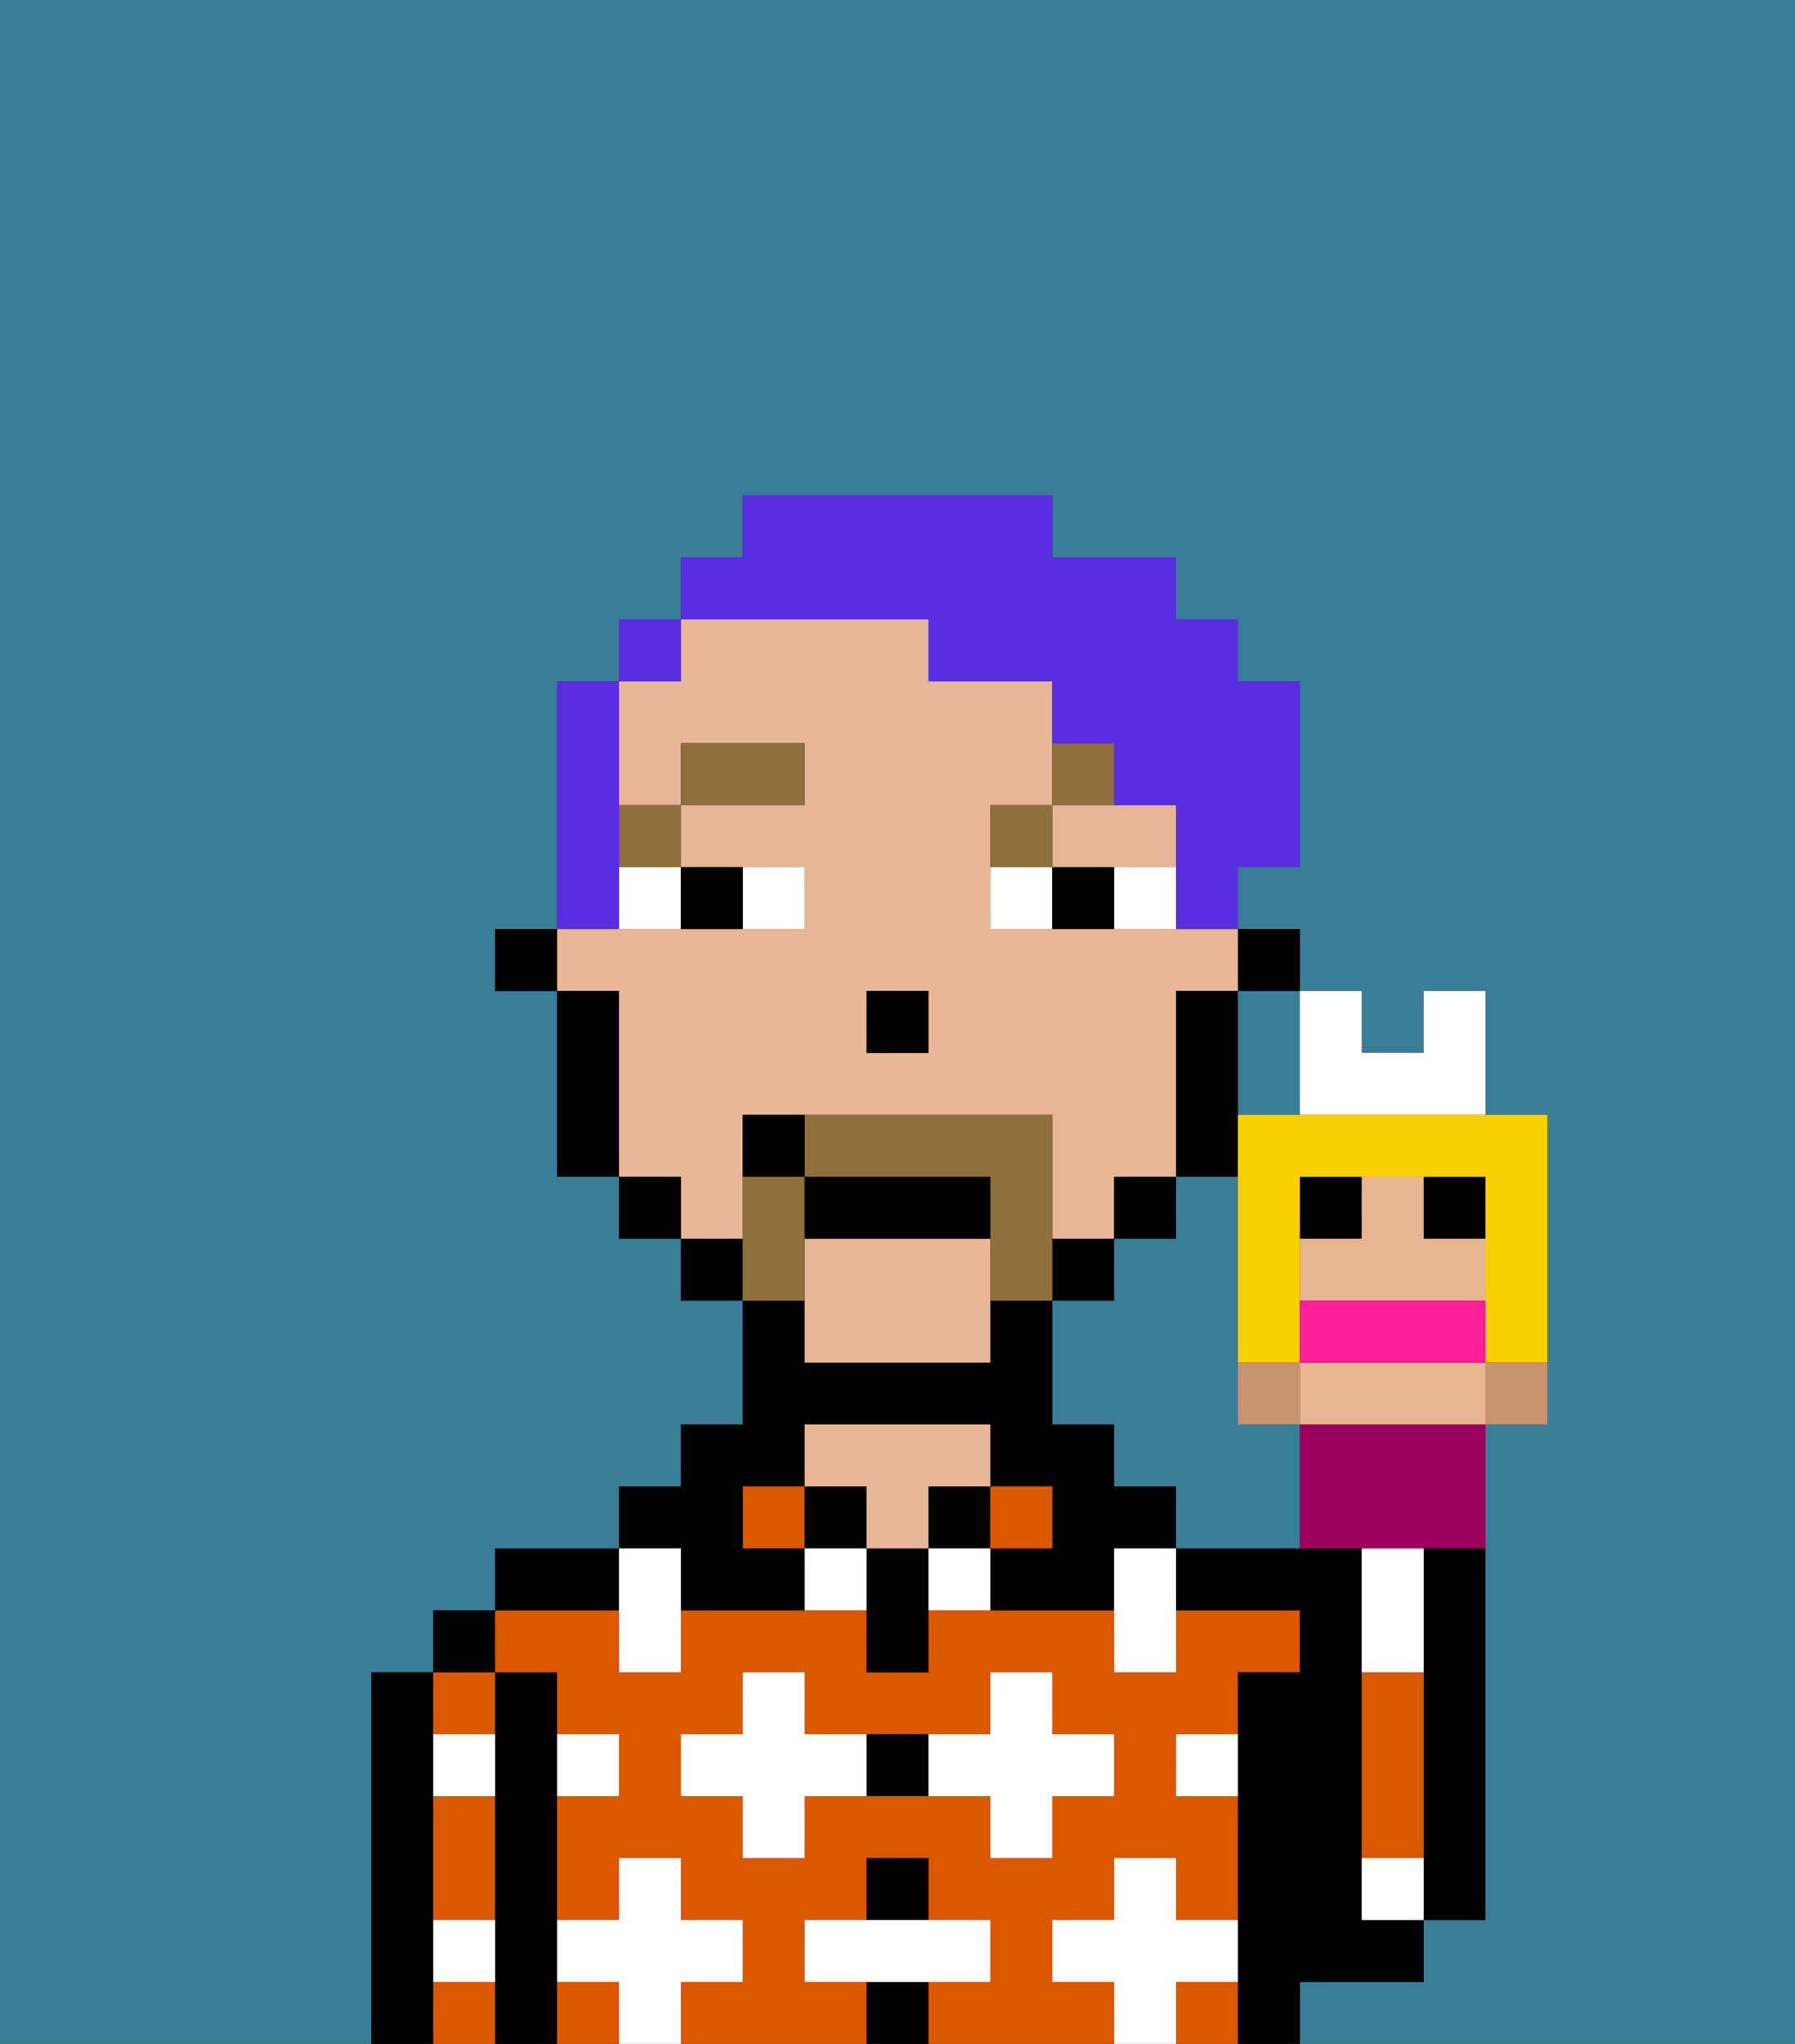 <svg xmlns="http://www.w3.org/2000/svg" viewBox="0 0 29 33"><rect x="0" y="0" width="29" height="33" fill="#333333" stroke="none"/><defs><style>polygon,rect,path{shape-rendering:crispedges;}.za175-1{fill:#397d98;}.za175-2{fill:#000000;}.za175-3{fill:#db5800;}.za175-4{fill:#e8b795;}.za175-5{fill:#ffffff;}.za175-6{fill:#ffffff;}.za175-7{fill:#8e703c;}.za175-8{fill:#8e703c;}.za175-9{fill:#5a2de2;}.za175-10{fill:#c9936f;}.za175-11{fill:#e8b592;}.za175-12{fill:#9b005c;}.za175-13{fill:#fad000;}.za175-14{fill:#ff1d99;}</style></defs><path class="za175-1" d="M0,33H6V27H7V26H8V25h2V24h1V23h1V21H11V20H10V19H9V16H8V15H9V11h1V10h1V9h1V8h5V9h2v1h1v1h1v3H20v1h1v1h1v1h1V16h1v2h1v5H24v8H23v1H21v1h8V0H0Z"/><path class="za175-1" d="M20,17v1h1V16H20Z"/><path class="za175-1" d="M20,23V19H19v1H18v1H17v2h1v1h1v1h2V23Z"/><path class="za175-2" d="M23,26v5h1V25H23Z"/><path class="za175-2" d="M7,31V27H6v6H7V31Z"/><path class="za175-3" d="M7,30v1H8V29H7Z"/><path class="za175-3" d="M7,32v1H8V32Z"/><path class="za175-3" d="M8,28V27H7v1Z"/><rect class="za175-2" x="7" y="26" width="1" height="1"/><path class="za175-2" d="M9,31V27H8v6H9V31Z"/><rect class="za175-3" x="19" y="32" width="1" height="1"/><path class="za175-3" d="M17,32V31h1V30h1v1h1V29H19V28h1V27h1V26H19v1H18V26H15v1H14V26H11v1H10V26H8v1H9v1h1v1H9v2h1V30h1v1h1v1H11v1h3V32H13V31h1V30h1v1h1v1H15v1h3V32Zm-2-3H13v1H12V29H11V28h1V27h1v1h3V27h1v1h1v1H17v1H16V29Z"/><path class="za175-3" d="M9,32v1h1V32Z"/><path class="za175-2" d="M10,25H8v1h2Z"/><rect class="za175-3" x="12" y="24" width="1" height="1"/><path class="za175-2" d="M11,26h2V25H12V24h1V23h3v1h1v1H16v1h2V25h1V24H18V23H17V21H16v1H13V21H12v2H11v1H10v1h1Z"/><rect class="za175-2" x="13" y="24" width="1" height="1"/><rect class="za175-2" x="14" y="32" width="1" height="1"/><rect class="za175-2" x="14" y="30" width="1" height="1"/><path class="za175-2" d="M14,28v1h1V28Z"/><path class="za175-2" d="M14,25v2h1V25Z"/><rect class="za175-2" x="15" y="24" width="1" height="1"/><path class="za175-4" d="M14,25h1V24h1V23H13v1h1Z"/><rect class="za175-3" x="16" y="24" width="1" height="1"/><path class="za175-2" d="M22,32h1V31H22V25H19v1h2v1H20v6h1V32Z"/><path class="za175-3" d="M23,29V27H22v3h1Z"/><path class="za175-5" d="M20,32V31H19V30H18v1H17v1h1v1h1V32Z"/><path class="za175-5" d="M22,30v1h1V30Z"/><path class="za175-5" d="M23,26V25H22v2h1Z"/><path class="za175-5" d="M17,30V29h1V28H17V27H16v1H15v1h1v1Z"/><polygon class="za175-5" points="18 26 18 27 19 27 19 26 19 25 18 25 18 26"/><path class="za175-5" d="M15,25v1h1V25Z"/><path class="za175-5" d="M13,25v1h1V25Z"/><path class="za175-5" d="M13,28V27H12v1H11v1h1v1h1V29h1V28Z"/><polygon class="za175-5" points="10 27 11 27 11 26 11 25 10 25 10 26 10 27"/><path class="za175-5" d="M19,29h1V28H19Z"/><path class="za175-5" d="M7,29H8V28H7Z"/><path class="za175-5" d="M10,29V28H9v1Z"/><path class="za175-5" d="M7,32H8V31H7Z"/><polygon class="za175-5" points="16 32 16 31 15 31 14 31 13 31 13 32 14 32 15 32 16 32"/><path class="za175-5" d="M12,32V31H11V30H10v1H9v1h1v1h1V32Z"/><rect class="za175-2" x="20" y="15" width="1" height="1"/><path class="za175-4" d="M12,19V18h5v2h1V19h1V16h1V15H16V13h1V11H15V10H11v1H10v2h1V12h2v1H11v1h2v1H9v1h1v3h1v1h1Zm2-3h1v1H14Z"/><path class="za175-4" d="M18,14h1V13H17v1Z"/><path class="za175-4" d="M13,20v2h3V20Z"/><path class="za175-2" d="M20,18V16H19v3h1Z"/><rect class="za175-2" x="18" y="19" width="1" height="1"/><rect class="za175-2" x="17" y="20" width="1" height="1"/><rect class="za175-2" x="11" y="20" width="1" height="1"/><rect class="za175-2" x="10" y="19" width="1" height="1"/><path class="za175-2" d="M10,16H9v3h1V16Z"/><rect class="za175-2" x="8" y="15" width="1" height="1"/><rect class="za175-2" x="14" y="16" width="1" height="1"/><path class="za175-6" d="M13,15V14H12v1Z"/><path class="za175-6" d="M10,15h1V14H10Z"/><path class="za175-6" d="M18,14v1h1V14Z"/><path class="za175-6" d="M16,14v1h1V14Z"/><path class="za175-2" d="M12,15V14H11v1Z"/><path class="za175-2" d="M17,14v1h1V14Z"/><rect class="za175-7" x="10" y="13" width="1" height="1"/><rect class="za175-7" x="11" y="12" width="2" height="1"/><path class="za175-7" d="M17,13H16v1h1Z"/><path class="za175-7" d="M18,12H17v1h1Z"/><path class="za175-8" d="M17,19V18H13v1h3v2h1V19Z"/><path class="za175-8" d="M13,20V19H12v2h1Z"/><path class="za175-2" d="M16,19H13v1h3Z"/><path class="za175-2" d="M12,18v1h1V18Z"/><path class="za175-9" d="M10,14V11H9v4h1Z"/><rect class="za175-9" x="10" y="10" width="1" height="1"/><path class="za175-9" d="M15,10v1h2v1h1v1h1v2h1V14h1V11H20V10H19V9H17V8H12V9H11v1h4Z"/><path class="za175-10" d="M21,23V22H20v1Z"/><path class="za175-10" d="M24,22.111V23h1V22H24Z"/><rect class="za175-2" x="21" y="19" width="1" height="1"/><rect class="za175-2" x="23" y="19" width="1" height="1"/><path class="za175-11" d="M24,22H21v1h3V22Z"/><path class="za175-11" d="M24,21V20H23V19H22v1H21v1h3Z"/><path class="za175-12" d="M21,23v2h3V23H21Z"/><path class="za175-6" d="M22,18h2V16H23v1H22V16H21v2Z"/><path class="za175-13" d="M21,18H20v4h1V19h3v3h1V18H21Z"/><path class="za175-14" d="M24,22V21H21v1h3Z"/></svg>